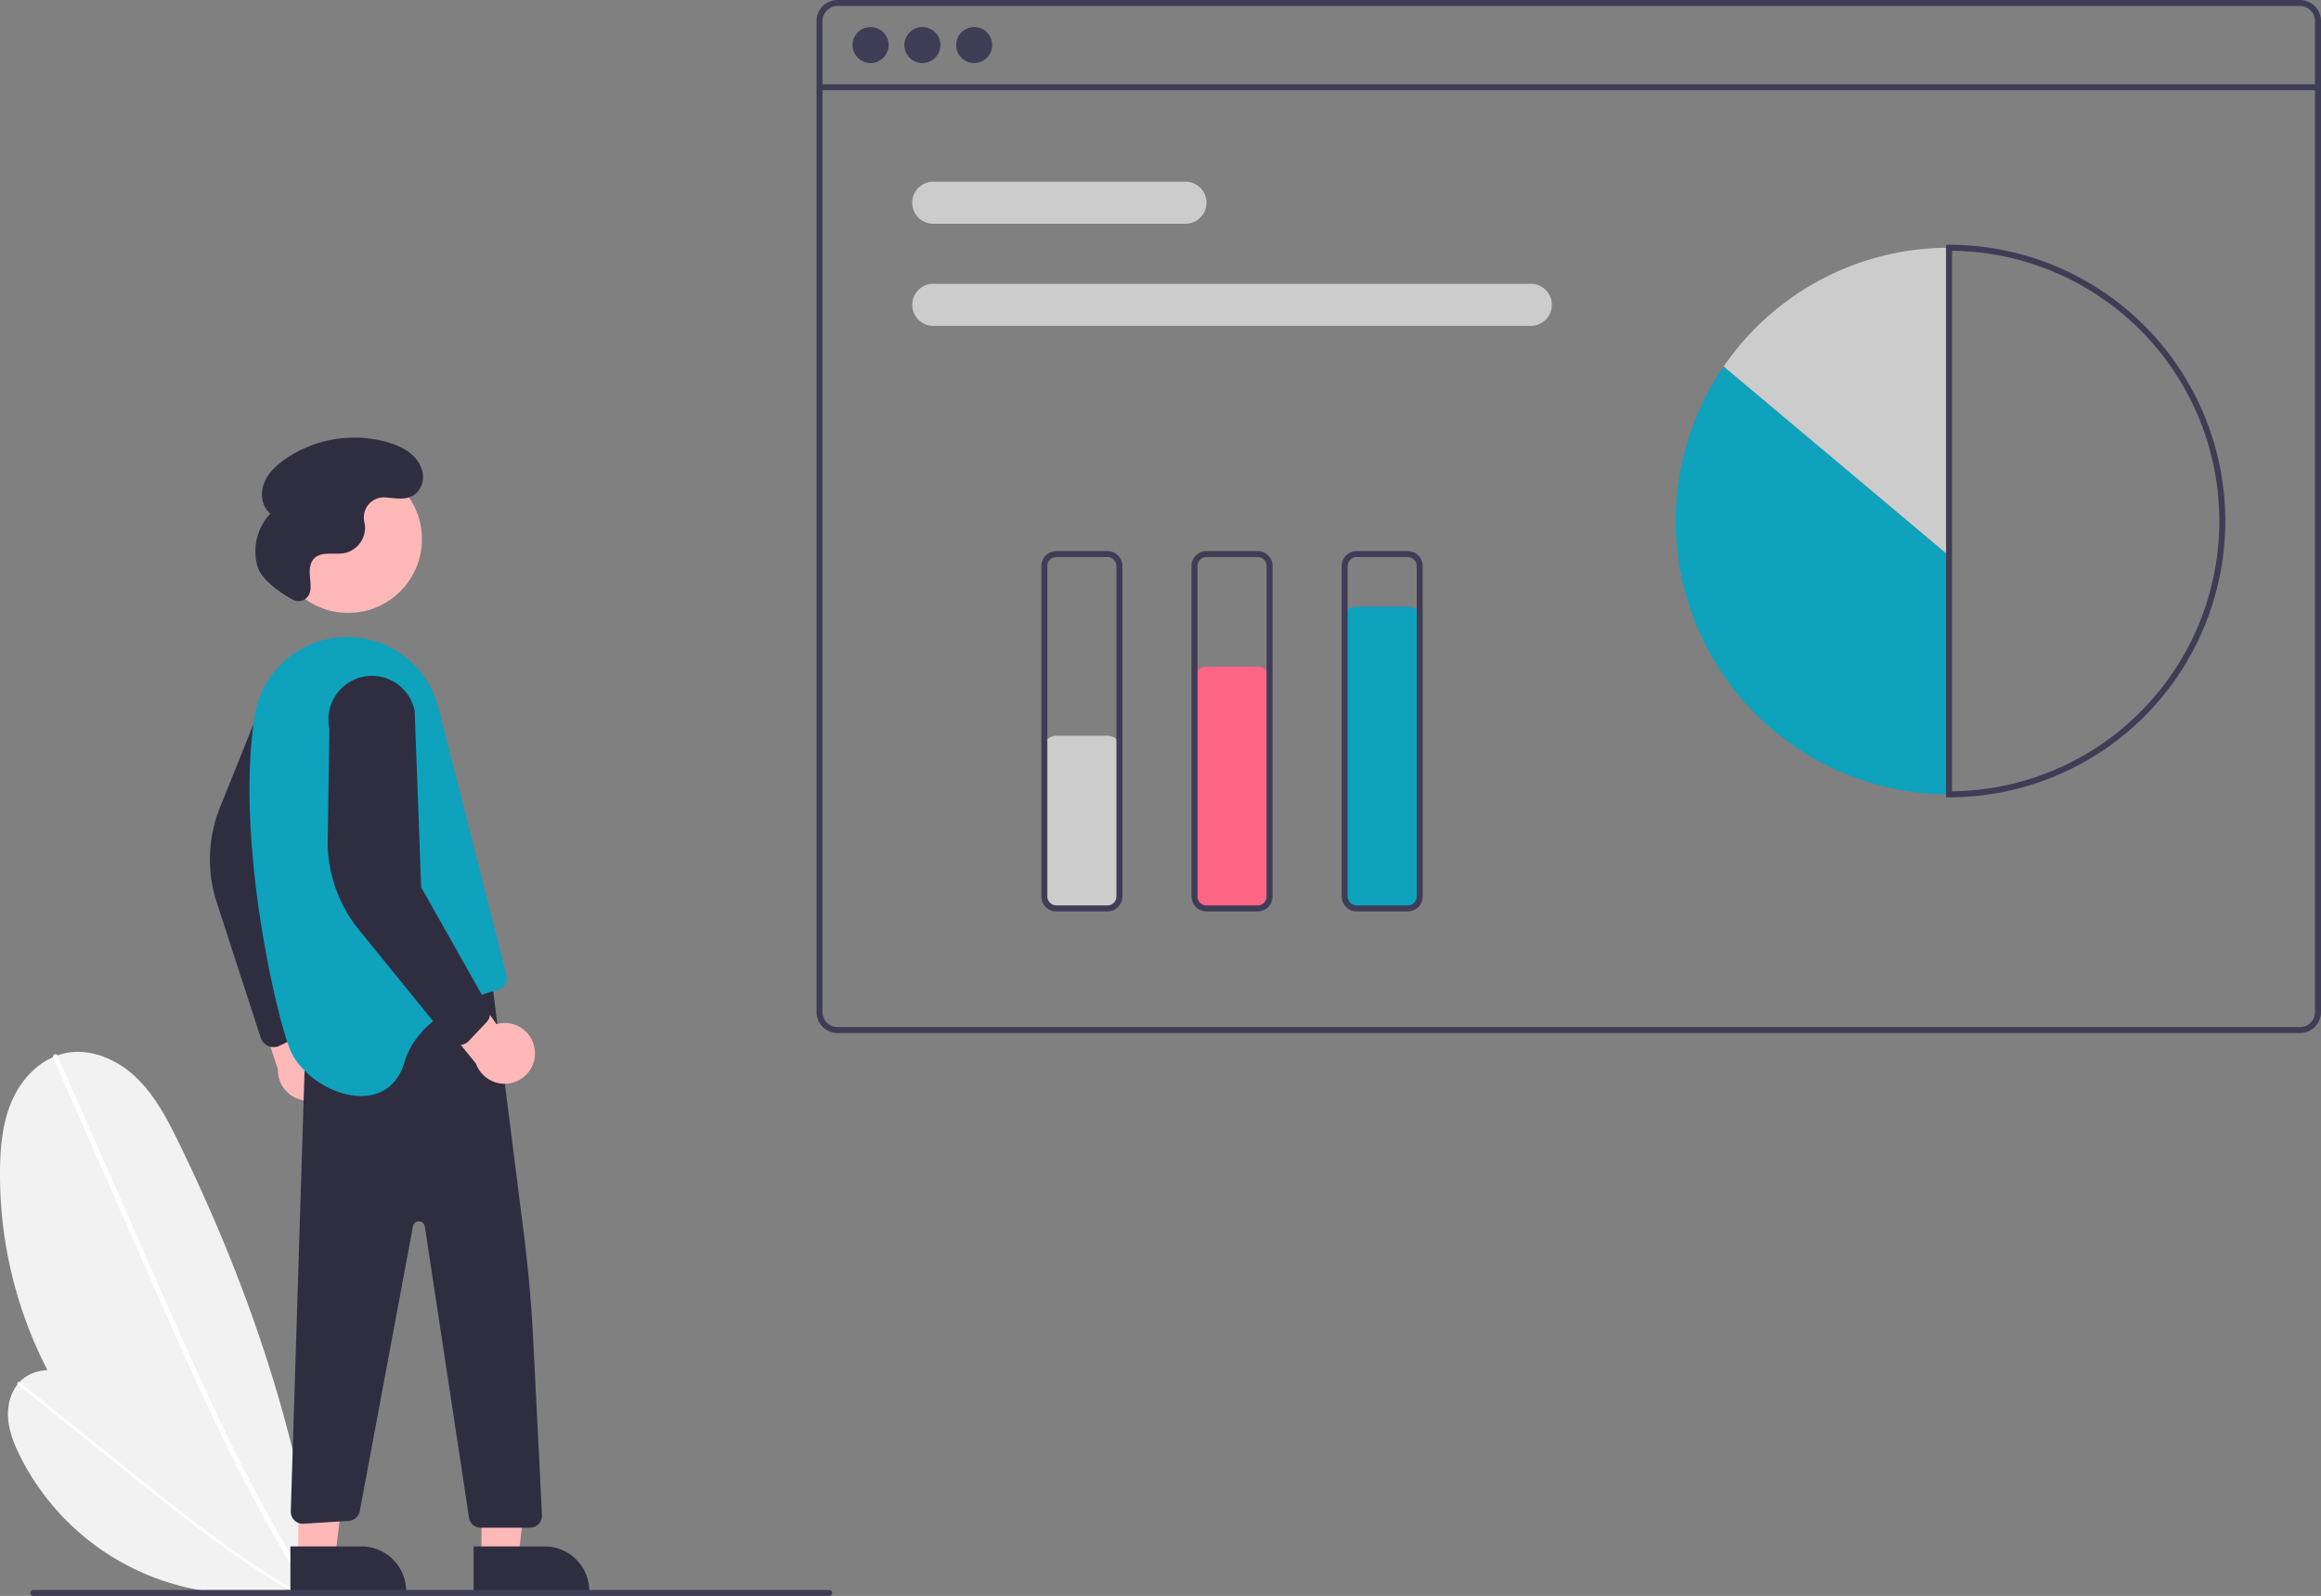 <svg xmlns="http://www.w3.org/2000/svg" data-name="Layer 1" width="772.909" height="531.441" viewBox="0 0 772.909 531.441" xmlns:xlink="http://www.w3.org/1999/xlink"><rect x="0" y="0" width="772.909" height="531.441" fill="#808080" stroke="none"/><path d="M319.614,712.68A141.781,141.781,0,0,1,213.562,573.286c.122-7.912.954-15.99,4.28-23.17s9.504-13.39,17.232-15.091c8.434-1.857,17.333,1.939,23.619,7.861s10.406,13.736,14.198,21.495c22.838,46.734,40.189,96.88,46.686,148.488Z" transform="translate(-213.545 -184.28)" fill="#f2f2f2"/><path d="M231.247,536.583,247.253,572.95l16.006,36.367c5.069,11.518,10.129,23.04,15.368,34.482,5.194,11.341,10.565,22.603,16.295,33.684,5.722,11.065,11.804,21.949,18.405,32.515q1.233,1.974,2.49,3.932c.58.904,2.03.065,1.446-.845-6.728-10.488-12.927-21.305-18.742-32.324-5.821-11.03-11.261-22.257-16.5-33.574-5.267-11.377-10.332-22.847-15.383-34.321q-7.975-18.117-15.948-36.235l-16.006-36.367-1.992-4.526c-.433-.984-1.876-.133-1.446.845Z" transform="translate(-213.545 -184.28)" fill="#fff"/><path d="M312.937,712.932a82.967,82.967,0,0,1-92.692-43.741c-2.073-4.141-3.822-8.559-4.033-13.185s1.319-9.518,4.872-12.487c3.877-3.241,9.523-3.673,14.385-2.295s9.111,4.322,13.174,7.327c24.473,18.098,47.02,39.449,64.325,64.489Z" transform="translate(-213.545 -184.28)" fill="#f2f2f2"/><path d="M219.519,645.362,237.647,659.922l18.128,14.56c5.741,4.611,11.479,9.228,17.288,13.753,5.758,4.486,11.587,8.883,17.554,13.089,5.958,4.2,12.054,8.209,18.333,11.913q1.173.692,2.354,1.369c.545.313,1.072-.514.523-.829-6.324-3.629-12.463-7.572-18.457-11.722-6-4.155-11.855-8.516-17.63-12.977-5.806-4.485-11.532-9.072-17.252-13.666q-9.032-7.253-18.062-14.507L222.298,646.345,220.042,644.533c-.491-.394-1.01.438-.523.829Z" transform="translate(-213.545 -184.28)" fill="#fff"/><path d="M979.455,184.28h-487a7.008,7.008,0,0,0-7,7v330a7.008,7.008,0,0,0,7,7h487a7.008,7.008,0,0,0,7-7v-330A7.008,7.008,0,0,0,979.455,184.28Zm5,337a5.002,5.002,0,0,1-5,5h-487a5.002,5.002,0,0,1-5-5v-330a5.002,5.002,0,0,1,5-5h487a5.002,5.002,0,0,1,5,5Z" transform="translate(-213.545 -184.28)" fill="#3f3d56"/><rect x="272.909" y="28.04" width="499" height="2" fill="#3f3d56"/><circle cx="289.909" cy="15" r="6" fill="#3f3d56"/><circle cx="307.159" cy="15" r="6" fill="#3f3d56"/><circle cx="324.409" cy="15" r="6" fill="#3f3d56"/><path d="M608.323,258.78h-84a7,7,0,1,1,0-14h84a7,7,0,0,1,0,14Z" transform="translate(-213.545 -184.28)" fill="#ccc"/><path d="M723.323,292.78h-199a7,7,0,0,1,0-14h199a7,7,0,0,1,0,14Z" transform="translate(-213.545 -184.28)" fill="#ccc"/><path d="M787.543,306.303a91.004,91.004,0,0,0,75.044,142.477v-79.44Z" transform="translate(-213.545 -184.28)" fill="#0ea2bd"/><path d="M862.587,266.78a90.896,90.896,0,0,0-75.044,39.523l75.044,63.037Z" transform="translate(-213.545 -184.28)" fill="#ccc"/><path d="M862.587,449.78h-1v-184h1a92,92,0,1,1,0,184Zm1-181.995V447.774a90,90,0,0,0,0-179.989Z" transform="translate(-213.545 -184.28)" fill="#3f3d56"/><path d="M582.323,487.28h-17a4.505,4.505,0,0,1-4.5-4.5v-49a4.505,4.505,0,0,1,4.5-4.5h17a4.505,4.505,0,0,1,4.5,4.5v49A4.505,4.505,0,0,1,582.323,487.28Z" transform="translate(-213.545 -184.28)" fill="#ccc"/><path d="M632.323,487.28h-17a4.505,4.505,0,0,1-4.5-4.5v-72a4.505,4.505,0,0,1,4.5-4.5h17a4.505,4.505,0,0,1,4.5,4.5v72A4.505,4.505,0,0,1,632.323,487.28Z" transform="translate(-213.545 -184.28)" fill="#ff6584"/><path d="M682.323,487.28h-17a4.505,4.505,0,0,1-4.5-4.5v-92a4.505,4.505,0,0,1,4.5-4.5h17a4.505,4.505,0,0,1,4.5,4.5v92A4.505,4.505,0,0,1,682.323,487.28Z" transform="translate(-213.545 -184.28)" fill="#0ea2bd"/><path d="M582.323,487.78h-17a5.006,5.006,0,0,1-5-5v-110a5.006,5.006,0,0,1,5-5h17a5.006,5.006,0,0,1,5,5v110A5.006,5.006,0,0,1,582.323,487.78Zm-17-118a3.003,3.003,0,0,0-3,3v110a3.003,3.003,0,0,0,3,3h17a3.003,3.003,0,0,0,3-3v-110a3.003,3.003,0,0,0-3-3Z" transform="translate(-213.545 -184.28)" fill="#3f3d56"/><path d="M632.323,487.78h-17a5.006,5.006,0,0,1-5-5v-110a5.006,5.006,0,0,1,5-5h17a5.006,5.006,0,0,1,5,5v110A5.006,5.006,0,0,1,632.323,487.78Zm-17-118a3.003,3.003,0,0,0-3,3v110a3.003,3.003,0,0,0,3,3h17a3.003,3.003,0,0,0,3-3v-110a3.003,3.003,0,0,0-3-3Z" transform="translate(-213.545 -184.28)" fill="#3f3d56"/><path d="M682.323,487.78h-17a5.006,5.006,0,0,1-5-5v-110a5.006,5.006,0,0,1,5-5h17a5.006,5.006,0,0,1,5,5v110A5.006,5.006,0,0,1,682.323,487.78Zm-17-118a3.003,3.003,0,0,0-3,3v110a3.003,3.003,0,0,0,3,3h17a3.003,3.003,0,0,0,3-3v-110a3.003,3.003,0,0,0-3-3Z" transform="translate(-213.545 -184.28)" fill="#3f3d56"/><path d="M325.977,543.282A10.056,10.056,0,0,0,317.192,530.61L308.592,495.925l-12.587,13.653,10.096,30.844a10.11,10.11,0,0,0,19.875,2.86Z" transform="translate(-213.545 -184.28)" fill="#ffb8b8"/><path d="M302.92,532.615a4.505,4.505,0,0,1-2.517-2.669L286.046,485.767a46.373,46.373,0,0,1,.764-32.635l13.838-34.355a14.497,14.497,0,1,1,28.599,4.767l-19.092,55.558,6.683,45.239a4.515,4.515,0,0,1-2.54,4.504l-7.709,3.678a4.506,4.506,0,0,1-2.659.38A4.455,4.455,0,0,1,302.92,532.615Z" transform="translate(-213.545 -184.28)" fill="#2f2e41"/><polygon points="160.343 518.443 172.603 518.442 178.435 471.154 160.341 471.155 160.343 518.443" fill="#ffb8b8"/><path d="M371.262,699.219h38.531a0,0,0,0,1,0,0V714.106a0,0,0,0,1,0,0H386.148a14.887,14.887,0,0,1-14.887-14.887v0A0,0,0,0,1,371.262,699.219Z" transform="translate(567.541 1229.027) rotate(179.997)" fill="#2f2e41"/><polygon points="99.343 518.443 111.603 518.442 117.435 471.154 99.341 471.155 99.343 518.443" fill="#ffb8b8"/><path d="M310.262,699.219h38.531a0,0,0,0,1,0,0V714.106a0,0,0,0,1,0,0H325.148a14.887,14.887,0,0,1-14.887-14.887v0A0,0,0,0,1,310.262,699.219Z" transform="translate(445.541 1229.03) rotate(179.997)" fill="#2f2e41"/><path d="M377.239,509.991l10.777,85.386q2.222,17.608,3.11,35.346l2.903,58.069a4,4,0,0,1-3.995,4.2H373.678a4,4,0,0,1-3.955-3.4l-14.71-96.914a2,2,0,0,0-3.943-.067l-17.722,94.917a4,4,0,0,1-3.626,3.184l-15.054.955a4,4,0,0,1-4.29-4.114l4.861-155.562Z" transform="translate(-213.545 -184.28)" fill="#2f2e41"/><circle cx="115.946" cy="179.53" r="24.561" fill="#ffb8b8"/><path d="M310.239,533.991c6,14,32,24,38,4,4.64-15.46,23.02-21.96,31.13-24.11a4.016,4.016,0,0,0,2.86-4.86l-22.67-89.05a31.272,31.272,0,0,0-21.06-22.16c-18.02-5.58-37.02,5.91-40.07,24.52a137.157,137.157,0,0,0-1.59,15.76C294.959,477.381,306.289,524.771,310.239,533.991Z" transform="translate(-213.545 -184.28)" fill="#0ea2bd"/><path d="M391.629,533.965a10.056,10.056,0,0,0-12.753-8.667l-20.493-29.275-6.837,17.265L372.055,538.441a10.11,10.11,0,0,0,19.574-4.476Z" transform="translate(-213.545 -184.28)" fill="#ffb8b8"/><path d="M366.279,532.299a4.505,4.505,0,0,1-3.309-1.586l-29.277-36.065a46.374,46.374,0,0,1-11.018-30.728l.564-37.033a14.497,14.497,0,1,1,28.4-5.832l2.154,58.707,22.498,39.813a4.515,4.515,0,0,1-.751,5.116l-5.871,6.203a4.506,4.506,0,0,1-2.344,1.311A4.455,4.455,0,0,1,366.279,532.299Z" transform="translate(-213.545 -184.28)" fill="#2f2e41"/><path d="M310.849,383.899a4.007,4.007,0,0,0,5.903-2.368l.014-.056c.446-1.864.076-3.811-.052-5.723s.059-4.013,1.362-5.419c2.428-2.621,6.748-1.232,10.258-1.894a8.664,8.664,0,0,0,6.74-9.253c-.05-.398-.128-.795-.216-1.193a6.673,6.673,0,0,1,6.927-8.081c3.548.203,7.378,1.278,10.314-1.35a7.608,7.608,0,0,0,1.827-8.201c-1.676-4.838-6.414-7.371-11.102-8.764a40.62,40.62,0,0,0-34.43,5.65c-2.961,2.087-5.727,4.71-6.989,8.106s-.653,7.68,2.193,9.922a18.332,18.332,0,0,0-4.246,17.806C300.755,377.609,307.464,381.951,310.849,383.899Z" transform="translate(-213.545 -184.28)" fill="#2f2e41"/><path d="M489.652,715.72h-265a1,1,0,0,1,0-2h265a1,1,0,0,1,0,2Z" transform="translate(-213.545 -184.28)" fill="#3f3d56"/></svg>